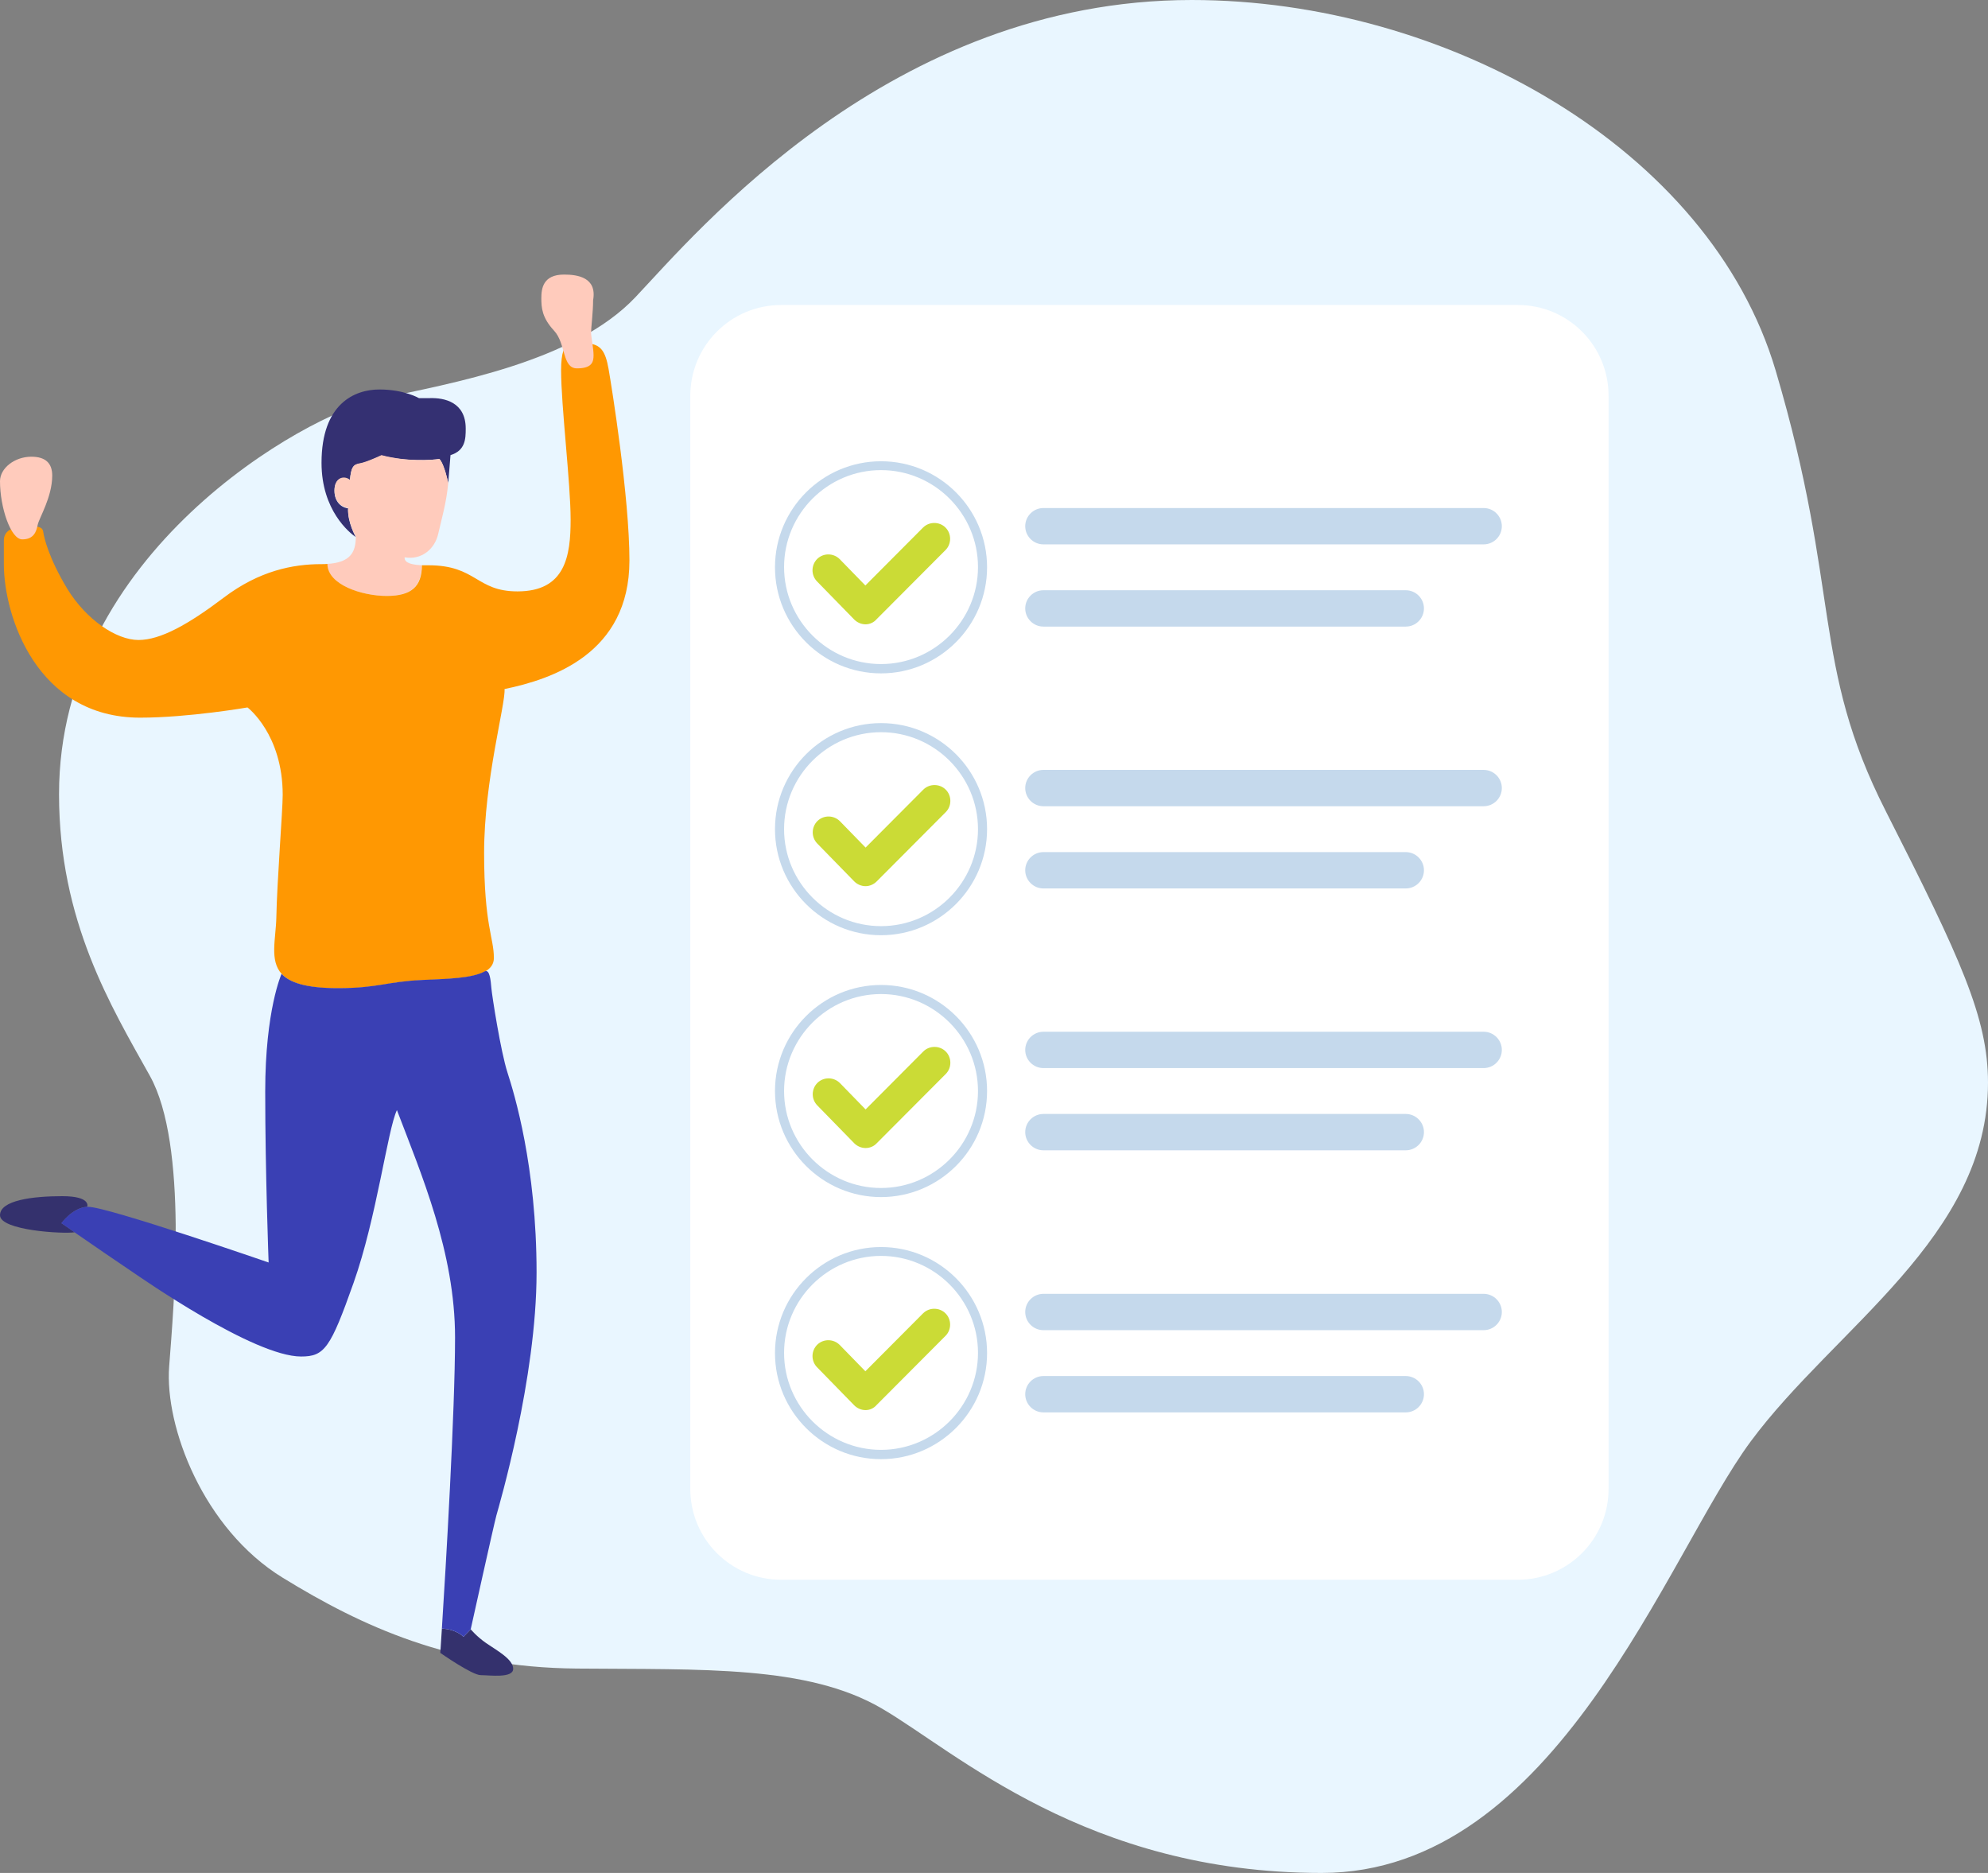 <?xml version="1.0" encoding="utf-8"?>
<!-- Generator: Adobe Illustrator 22.1.0, SVG Export Plug-In . SVG Version: 6.00 Build 0)  -->
<svg version="1.1" id="Layer_1" xmlns="http://www.w3.org/2000/svg" xmlns:xlink="http://www.w3.org/1999/xlink" x="0px" y="0px"
	 viewBox="0 0 875.5 824.7" style="enable-background:new 0 0 875.5 824.7;" xml:space="preserve">
<rect x="0" y="0" width="875.5" height="824.7" fill="#808080" stroke="none"/>
<style type="text/css">
	.st0{fill:#E9F6FF;}
	.st1{fill:#FFFFFF;}
	.st2{fill:#C5D9EC;}
	.st3{fill:#CBDB36;}
	.st4{fill:#343072;}
	.st5{fill:#FFCBBC;}
	.st6{fill:#FF9802;}
	.st7{fill:#34316D;}
	.st8{fill:#3A40B4;}
</style>
<g>
	<path class="st0" d="M524.8,0C636.8,0,753,65.2,782,163.2s15.5,129,48.5,194s45,91,45,119.5c0,68-67.5,108-104.5,158
		s-85.5,190-189,190s-161.1-53.5-193.8-72.5s-78.7-17-134.2-17.5s-94.5-18.5-129.5-40s-52-66.5-50-93s8.5-97.5-8.5-128
		s-40-68-40-124c0-106,108-167,140.5-174s86.3-16.3,113.3-44.8S392.2,0,524.8,0z"/>
	<path class="st1" d="M668.5,134.3H344c-22.1,0-40,17.9-40,40v481.3c0,22.1,17.9,40,40,40h324.4c22.1,0,40-17.9,40-40V174.4
		C708.5,152.3,690.6,134.3,668.5,134.3z"/>
	<g>
		<g>
			<g>
				<path class="st2" d="M388,296.5c-25.8,0-46.7-21-46.7-46.7c0-25.8,21-46.7,46.7-46.7c25.8,0,46.7,21,46.7,46.7
					C434.7,275.5,413.7,296.5,388,296.5z M388,207c-23.5,0-42.7,19.2-42.7,42.7s19.2,42.7,42.7,42.7c23.5,0,42.7-19.2,42.7-42.7
					S411.5,207,388,207z"/>
			</g>
			<g>
				<g>
					<path class="st3" d="M381.2,274.9C381.1,274.9,381.1,274.9,381.2,274.9c-1.9,0-3.7-0.8-5-2.1L359.8,256
						c-2.7-2.8-2.6-7.2,0.1-9.9c2.8-2.7,7.2-2.6,9.9,0.1l11.3,11.6l25.4-25.5c2.7-2.7,7.2-2.7,9.9,0c2.7,2.7,2.7,7.2,0,9.9
						l-30.4,30.5C384.8,274.1,383,274.9,381.2,274.9z"/>
				</g>
			</g>
			<g>
				<path class="st2" d="M653.4,239.7H459.5c-4.4,0-8-3.6-8-8s3.6-8,8-8h193.9c4.4,0,8,3.6,8,8S657.8,239.7,653.4,239.7z"/>
			</g>
			<g>
				<path class="st2" d="M619.1,275.9H459.5c-4.4,0-8-3.6-8-8s3.6-8,8-8h159.6c4.4,0,8,3.6,8,8S623.5,275.9,619.1,275.9z"/>
			</g>
		</g>
	</g>
	<g>
		<g>
			<g>
				<path class="st2" d="M388,411.8c-25.8,0-46.7-21-46.7-46.7c0-25.8,21-46.7,46.7-46.7c25.8,0,46.7,21,46.7,46.7
					C434.7,390.8,413.7,411.8,388,411.8z M388,322.4c-23.5,0-42.7,19.2-42.7,42.7s19.2,42.7,42.7,42.7c23.5,0,42.7-19.2,42.7-42.7
					S411.5,322.4,388,322.4z"/>
			</g>
			<g>
				<g>
					<path class="st3" d="M381.2,390.2C381.1,390.2,381.1,390.2,381.2,390.2c-1.9,0-3.7-0.8-5-2.1l-16.3-16.7
						c-2.7-2.8-2.6-7.2,0.1-9.9c2.8-2.7,7.2-2.6,9.9,0.1l11.3,11.6l25.4-25.5c2.7-2.7,7.2-2.7,9.9,0c2.7,2.7,2.7,7.2,0,9.9
						l-30.4,30.5C384.8,389.4,383,390.2,381.2,390.2z"/>
				</g>
			</g>
			<g>
				<path class="st2" d="M653.4,355H459.5c-4.4,0-8-3.6-8-8s3.6-8,8-8h193.9c4.4,0,8,3.6,8,8S657.8,355,653.4,355z"/>
			</g>
			<g>
				<path class="st2" d="M619.1,391.2H459.5c-4.4,0-8-3.6-8-8s3.6-8,8-8h159.6c4.4,0,8,3.6,8,8S623.5,391.2,619.1,391.2z"/>
			</g>
		</g>
	</g>
	<g>
		<g>
			<g>
				<path class="st2" d="M388,527.1c-25.8,0-46.7-21-46.7-46.7c0-25.8,21-46.7,46.7-46.7c25.8,0,46.7,21,46.7,46.7
					C434.7,506.2,413.7,527.1,388,527.1z M388,437.7c-23.5,0-42.7,19.2-42.7,42.7s19.2,42.7,42.7,42.7c23.5,0,42.7-19.2,42.7-42.7
					S411.5,437.7,388,437.7z"/>
			</g>
			<g>
				<g>
					<path class="st3" d="M381.2,505.5C381.1,505.5,381.1,505.5,381.2,505.5c-1.9,0-3.7-0.8-5-2.1l-16.3-16.7
						c-2.7-2.8-2.6-7.2,0.1-9.9c2.8-2.7,7.2-2.6,9.9,0.1l11.3,11.6l25.4-25.5c2.7-2.7,7.2-2.7,9.9,0c2.7,2.7,2.7,7.2,0,9.9
						l-30.4,30.5C384.8,504.8,383,505.5,381.2,505.5z"/>
				</g>
			</g>
			<g>
				<path class="st2" d="M653.4,470.3H459.5c-4.4,0-8-3.6-8-8s3.6-8,8-8h193.9c4.4,0,8,3.6,8,8S657.8,470.3,653.4,470.3z"/>
			</g>
			<g>
				<path class="st2" d="M619.1,506.5H459.5c-4.4,0-8-3.6-8-8s3.6-8,8-8h159.6c4.4,0,8,3.6,8,8S623.5,506.5,619.1,506.5z"/>
			</g>
		</g>
	</g>
	<g>
		<g>
			<g>
				<path class="st2" d="M388,642.5c-25.8,0-46.7-21-46.7-46.7c0-25.8,21-46.7,46.7-46.7c25.8,0,46.7,21,46.7,46.7
					C434.7,621.5,413.7,642.5,388,642.5z M388,553c-23.5,0-42.7,19.2-42.7,42.7s19.2,42.7,42.7,42.7c23.5,0,42.7-19.2,42.7-42.7
					S411.5,553,388,553z"/>
			</g>
			<g>
				<g>
					<path class="st3" d="M381.2,620.9C381.1,620.9,381.1,620.9,381.2,620.9c-1.9,0-3.7-0.8-5-2.1L359.8,602
						c-2.7-2.8-2.6-7.2,0.1-9.9c2.8-2.7,7.2-2.6,9.9,0.1l11.3,11.6l25.4-25.5c2.7-2.7,7.2-2.7,9.9,0c2.7,2.7,2.7,7.2,0,9.9
						l-30.4,30.5C384.8,620.1,383,620.9,381.2,620.9z"/>
				</g>
			</g>
			<g>
				<path class="st2" d="M653.4,585.7H459.5c-4.4,0-8-3.6-8-8s3.6-8,8-8h193.9c4.4,0,8,3.6,8,8S657.8,585.7,653.4,585.7z"/>
			</g>
			<g>
				<path class="st2" d="M619.1,621.9H459.5c-4.4,0-8-3.6-8-8s3.6-8,8-8h159.6c4.4,0,8,3.6,8,8S623.5,621.9,619.1,621.9z"/>
			</g>
		</g>
	</g>
	<g>
		<g>
			<path class="st4" d="M205.1,188.7c0,4.4-0.1,9.7-6.7,11.7c0,0-0.3,3.7-1,12.3c0,0-1.8-8.5-3.9-10.6c-3.3,0.5-14.3,1.3-25.5-1.5
				c0,0-6.8,3.2-9.6,3.6c-2.8,0.4-3.8,1.5-4.3,7.3c-2.4-2.1-6.8-1.2-6.8,4.6s4.2,7.7,6,7.7c-0.3,6.3,3.4,12.7,3.4,12.7
				c-2.8-1.9-15.1-11.8-15.1-32.7c0-26.1,14.6-32.3,25.5-32.3c10.9,0,17.4,3.8,17.4,3.8s0.8,0,4.8,0
				C195.8,175.1,205.1,177.1,205.1,188.7z"/>
			<path class="st5" d="M193.5,202.1c2.2,2.1,3.9,10.6,3.9,10.6c-0.8,8.7-2.9,15.7-4.4,22.3c-1.5,6.7-7.3,11.7-14.8,10.4
				c-0.3,2.8,4.2,3.3,7.5,3.5c0,9.4-4.8,13.5-15.5,13.5s-26.1-4.9-26.1-14.1c10-0.6,12.6-4.9,12.6-12c0,0-3.7-6.3-3.4-12.7
				c-1.8,0-6-1.9-6-7.7s4.4-6.7,6.8-4.6c0.6-5.8,1.5-6.8,4.3-7.3c2.8-0.4,9.6-3.6,9.6-3.6C179.2,203.4,190.3,202.6,193.5,202.1z"/>
			<path class="st6" d="M217.5,421.8c0,2.7-1.4,4.6-3.9,6c-5.6,3.1-16.5,3.3-27.5,3.8c-15.7,0.7-19.5,3.6-37.2,3.6
				c-14,0-21.2-2.4-24.8-6.3c-5.5-6-2.6-15.4-2.4-25c0.3-15.9,2.8-47.1,2.8-53.9c0-26.8-15.5-38.5-15.5-38.5s-26,4.5-47.3,4.5
				c-45.5,0-60-44.7-60-67.6c0,0,0-4.3,0-10.5s8.2-6.3,12.1-6.2c3.9,0.1,5.1,0.7,5.3,2.8c0.3,2.1,2.3,11.1,10.5,24.7
				c8.3,13.6,21.6,22.6,31.4,22.6c9.7,0,22-6.9,37.6-18.7s30.4-14.7,42.8-14.7c1,0,1.9,0,2.8-0.1c0,9.2,15.3,14.1,26.1,14.1
				s15.5-4.1,15.5-13.5c1.2,0,2.3,0,2.9,0c21.2,0,20.9,11.5,39.2,11.5c21.1,0,23.4-15.6,23.4-31.6s-4.2-50.1-4.2-65.8
				c0-15.7,5.8-12.3,11.6-11.8c5.8,0.4,7.9,3.3,9.3,11.2c1.4,7.9,9.2,56.6,9.2,84.4c0,41.1-34.2,52.3-55,56.6c0.5,6.6-9,40.1-9,72.1
				S217.5,412.8,217.5,421.8z"/>
			<path class="st7" d="M207.3,717.4c0,0,2.5,3.1,6.8,6.1c4.3,3,11.9,7,11.9,11.3c0,4.3-10.4,2.8-14.3,2.8c-3.8,0-17.8-9.8-17.8-9.8
				s0.3-4,0.7-10.7h0c6.5,0.3,9.5,3.6,9.5,3.6L207.3,717.4z"/>
			<path class="st7" d="M27.4,526.7c13,0,11,4.7,11,4.7c-6.5,0.4-11.3,7.2-11.3,7.2s2.4,1.6,5.8,4c-5.1,0.8-32.9-0.8-32.9-7.5
				C0,528.5,14.4,526.7,27.4,526.7z"/>
			<path class="st8" d="M223.5,472.3c3,9.3,12.8,41.3,12.8,88c0,46.7-16.6,103-17.7,107c-1.1,4-11.3,50.1-11.3,50.1l-3.2,3.3
				c0,0-3-3.3-9.5-3.6h0c1.7-26.5,5.8-95.4,5.8-128.2c0-37.4-14.9-72-25.6-100.1c-4.1,8.6-8.9,47.3-19.1,76.1s-12.8,32.4-23.1,32.4
				c-20.8,0-70.1-34.4-75.1-37.8c-3.5-2.3-16.9-11.5-24.7-16.9c-3.4-2.4-5.8-4-5.8-4s4.9-6.8,11.3-7.2c0.2,0,0.4,0,0.6,0
				c8.5,0,79.4,24.5,79.4,24.5s-1.5-39.4-1.5-75.3s7.2-51.8,7.2-51.8c3.6,3.9,10.8,6.3,24.8,6.3c17.7,0,21.5-2.9,37.2-3.6
				c11-0.5,21.9-0.7,27.5-3.8c2.2-1,2.6,4,2.9,7.4S220.5,463,223.5,472.3z"/>
		</g>
		<g>
			<path class="st5" d="M23,209.4c0,9.5-5.8,18.7-6.4,21.7c-0.6,3-1.7,6.4-6.8,6.4s-9.8-14.1-9.8-25.6c0-5.8,6.5-10.8,13.8-10.8
				C20.1,201.1,23,204,23,209.4z"/>
			<path class="st5" d="M248.4,120.9c5.9,0,14.6,1.2,12.8,11.3c0,5.1-0.9,12.3-0.9,14.2s1.1,7,1.1,10s-0.7,5.8-7.3,5.8
				s-4.8-10.9-10.1-16.6s-5.6-10.1-5.6-14.3C238.4,127.1,239.1,120.9,248.4,120.9z"/>
		</g>
	</g>
</g>
</svg>
